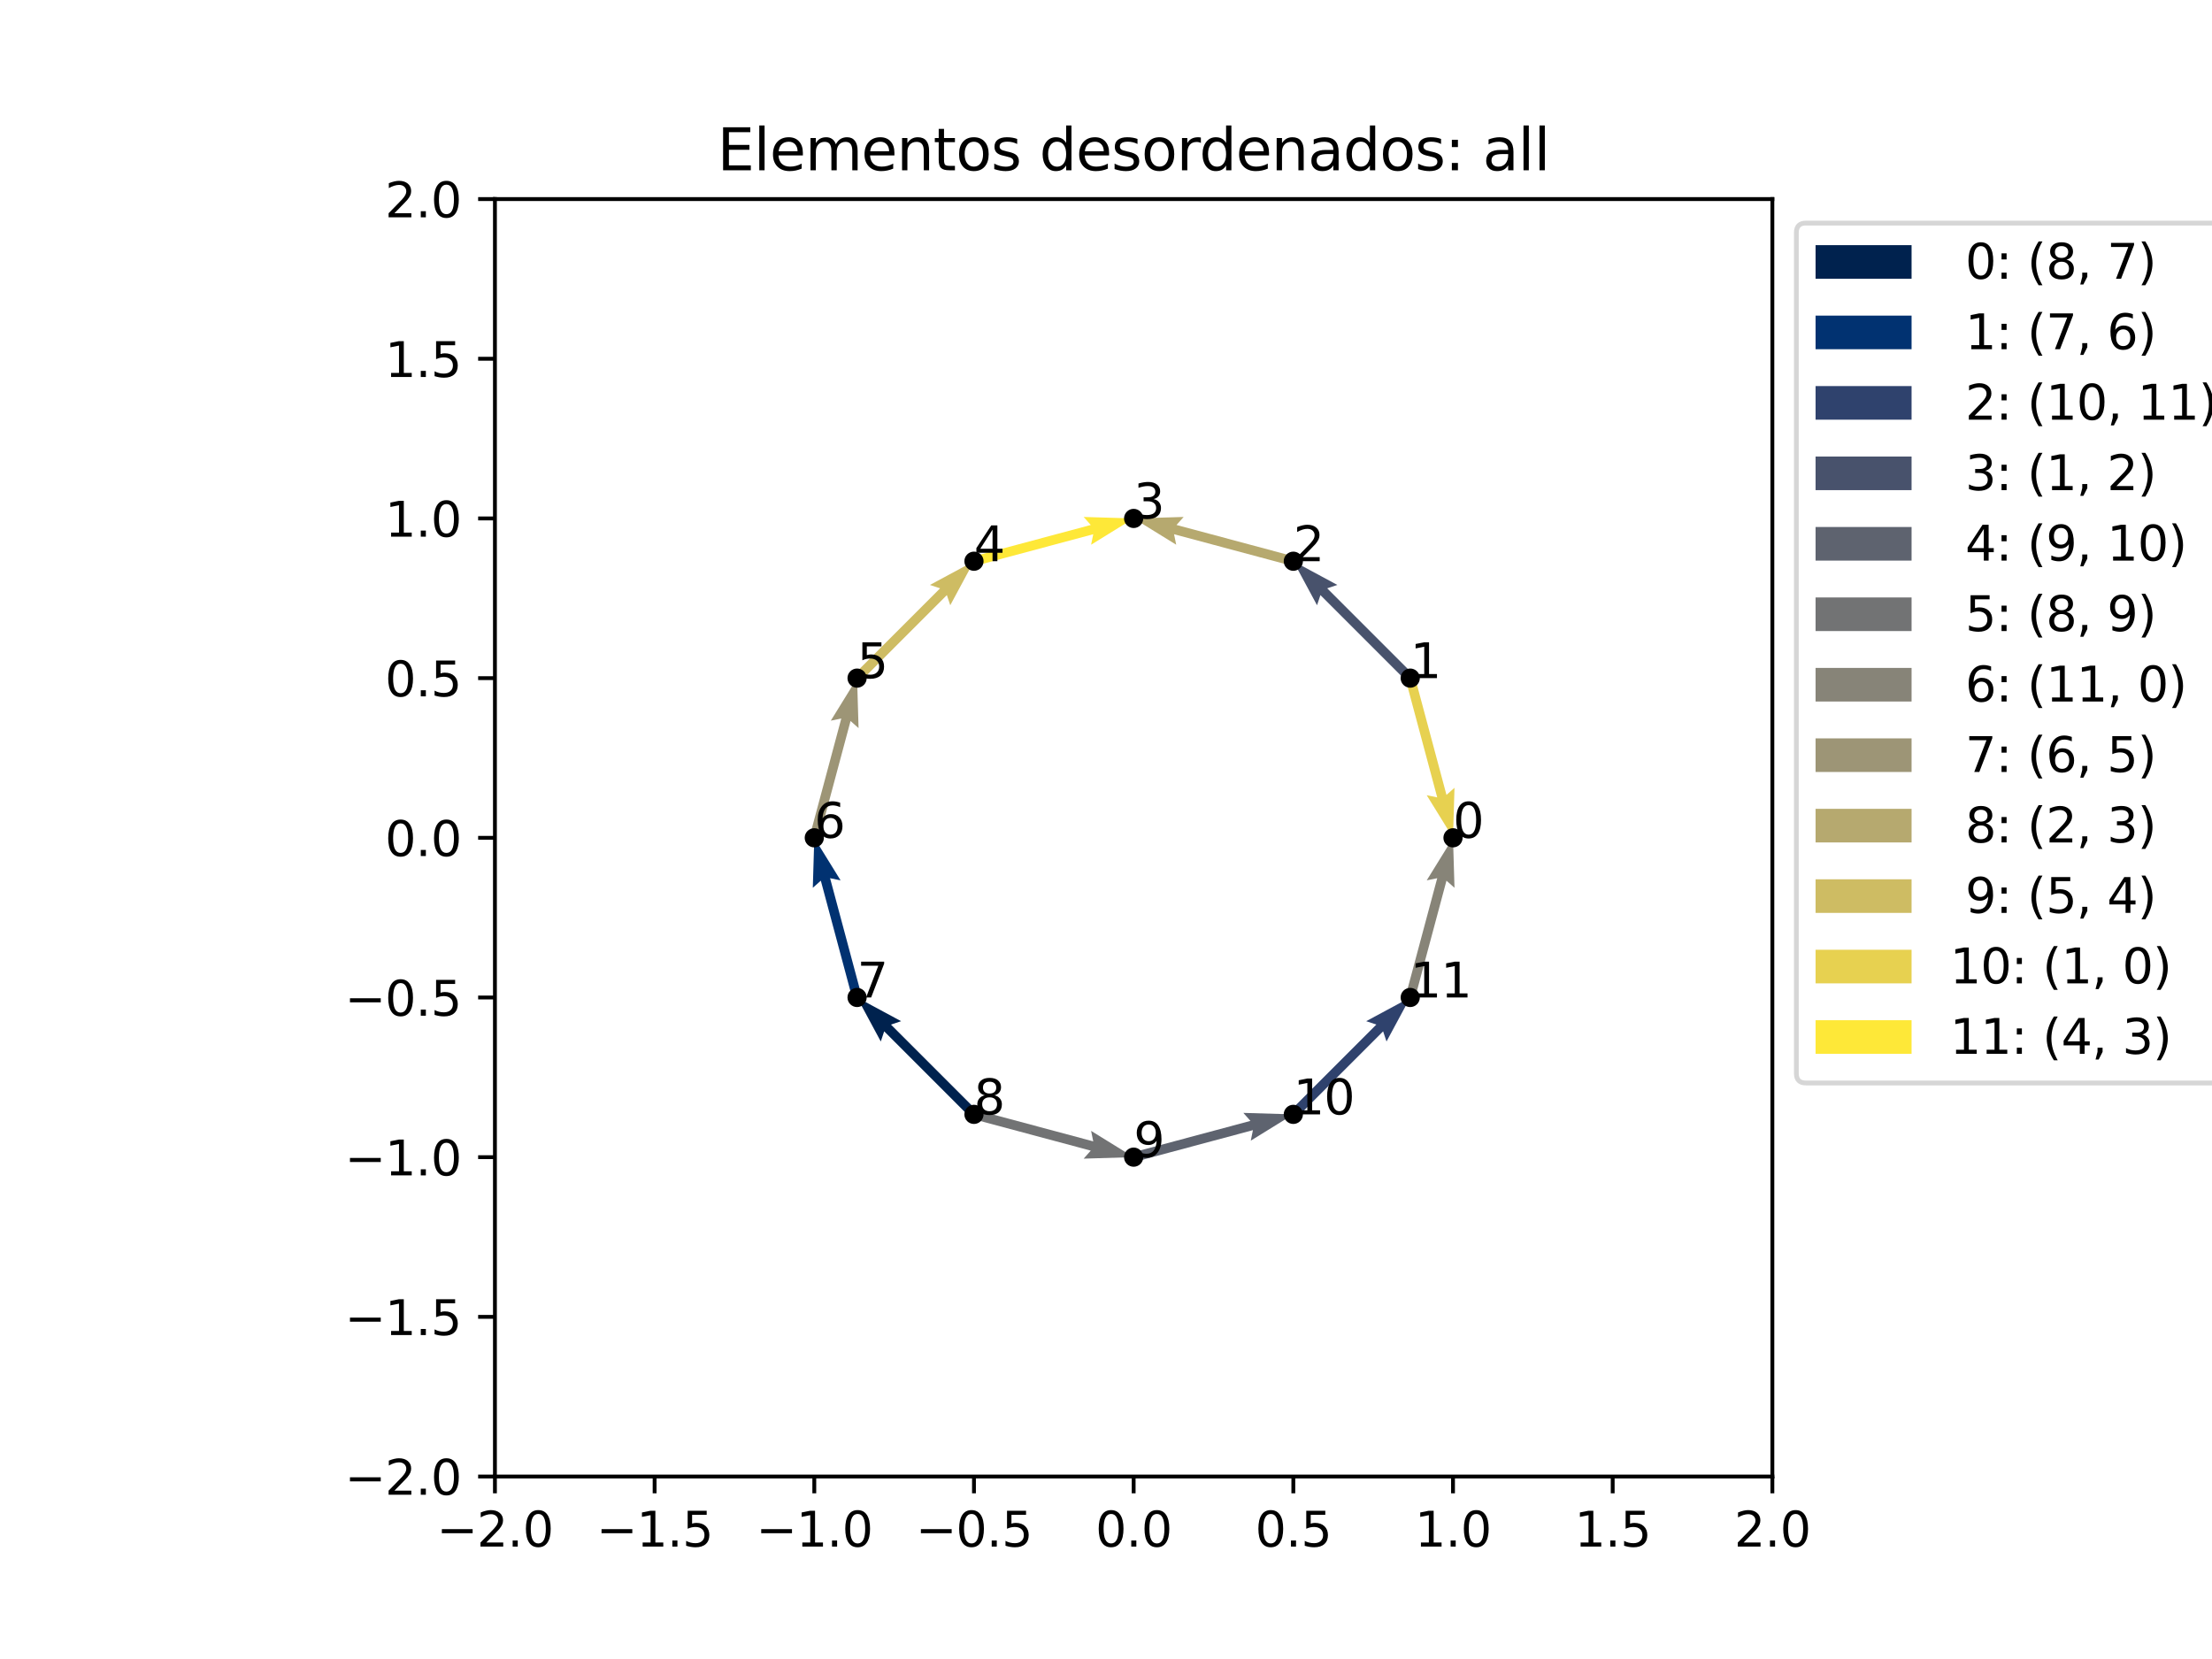 <?xml version="1.0" encoding="utf-8" standalone="no"?>
<!DOCTYPE svg PUBLIC "-//W3C//DTD SVG 1.1//EN"
  "http://www.w3.org/Graphics/SVG/1.1/DTD/svg11.dtd">
<svg xmlns:xlink="http://www.w3.org/1999/xlink" width="460.8pt" height="345.6pt" viewBox="0 0 460.8 345.6" xmlns="http://www.w3.org/2000/svg" version="1.1">
 <defs>
  <style type="text/css">*{stroke-linejoin: round; stroke-linecap: butt}</style>
 </defs>
 <g id="figure_1">
  <g id="patch_1">
   <path d="M 0 345.6 
L 460.8 345.6 
L 460.8 0 
L 0 0 
z
" style="fill: #ffffff"/>
  </g>
  <g id="axes_1">
   <g id="patch_2">
    <path d="M 103.104 307.584 
L 369.216 307.584 
L 369.216 41.472 
L 103.104 41.472 
z
" style="fill: #ffffff"/>
   </g>
   <g id="line2d_1">
    <path d="M 202.896 232.143 
L 178.545 207.792 
" clip-path="url(#p318d8733ee)" style="fill: none; stroke: #000000; stroke-linecap: square"/>
   </g>
   <g id="line2d_2">
    <path d="M 178.545 207.792 
L 169.632 174.528 
" clip-path="url(#p318d8733ee)" style="fill: none; stroke: #000000; stroke-linecap: square"/>
   </g>
   <g id="line2d_3">
    <path d="M 269.424 232.143 
L 293.775 207.792 
" clip-path="url(#p318d8733ee)" style="fill: none; stroke: #000000; stroke-linecap: square"/>
   </g>
   <g id="line2d_4">
    <path d="M 293.775 141.264 
L 269.424 116.913 
" clip-path="url(#p318d8733ee)" style="fill: none; stroke: #000000; stroke-linecap: square"/>
   </g>
   <g id="line2d_5">
    <path d="M 236.16 241.056 
L 269.424 232.143 
" clip-path="url(#p318d8733ee)" style="fill: none; stroke: #000000; stroke-linecap: square"/>
   </g>
   <g id="line2d_6">
    <path d="M 202.896 232.143 
L 236.16 241.056 
" clip-path="url(#p318d8733ee)" style="fill: none; stroke: #000000; stroke-linecap: square"/>
   </g>
   <g id="line2d_7">
    <path d="M 293.775 207.792 
L 302.688 174.528 
" clip-path="url(#p318d8733ee)" style="fill: none; stroke: #000000; stroke-linecap: square"/>
   </g>
   <g id="line2d_8">
    <path d="M 169.632 174.528 
L 178.545 141.264 
" clip-path="url(#p318d8733ee)" style="fill: none; stroke: #000000; stroke-linecap: square"/>
   </g>
   <g id="line2d_9">
    <path d="M 269.424 116.913 
L 236.16 108 
" clip-path="url(#p318d8733ee)" style="fill: none; stroke: #000000; stroke-linecap: square"/>
   </g>
   <g id="line2d_10">
    <path d="M 178.545 141.264 
L 202.896 116.913 
" clip-path="url(#p318d8733ee)" style="fill: none; stroke: #000000; stroke-linecap: square"/>
   </g>
   <g id="line2d_11">
    <path d="M 293.775 141.264 
L 302.688 174.528 
" clip-path="url(#p318d8733ee)" style="fill: none; stroke: #000000; stroke-linecap: square"/>
   </g>
   <g id="line2d_12">
    <path d="M 202.896 116.913 
L 236.16 108 
" clip-path="url(#p318d8733ee)" style="fill: none; stroke: #000000; stroke-linecap: square"/>
   </g>
   <g id="matplotlib.axis_1">
    <g id="xtick_1">
     <g id="line2d_13">
      <defs>
       <path id="m83ea1aeeca" d="M 0 0 
L 0 3.5 
" style="stroke: #000000; stroke-width: 0.8"/>
      </defs>
      <g>
       <use xlink:href="#m83ea1aeeca" x="103.104" y="307.584" style="stroke: #000000; stroke-width: 0.8"/>
      </g>
     </g>
     <g id="text_1">
      <!-- −2.0 -->
      <g transform="translate(90.963 322.182) scale(0.1 -0.1)">
       <defs>
        <path id="DejaVuSans-2212" d="M 678 2272 
L 4684 2272 
L 4684 1741 
L 678 1741 
L 678 2272 
z
" transform="scale(0.016)"/>
        <path id="DejaVuSans-32" d="M 1228 531 
L 3431 531 
L 3431 0 
L 469 0 
L 469 531 
Q 828 903 1448 1529 
Q 2069 2156 2228 2338 
Q 2531 2678 2651 2914 
Q 2772 3150 2772 3378 
Q 2772 3750 2511 3984 
Q 2250 4219 1831 4219 
Q 1534 4219 1204 4116 
Q 875 4013 500 3803 
L 500 4441 
Q 881 4594 1212 4672 
Q 1544 4750 1819 4750 
Q 2544 4750 2975 4387 
Q 3406 4025 3406 3419 
Q 3406 3131 3298 2873 
Q 3191 2616 2906 2266 
Q 2828 2175 2409 1742 
Q 1991 1309 1228 531 
z
" transform="scale(0.016)"/>
        <path id="DejaVuSans-2e" d="M 684 794 
L 1344 794 
L 1344 0 
L 684 0 
L 684 794 
z
" transform="scale(0.016)"/>
        <path id="DejaVuSans-30" d="M 2034 4250 
Q 1547 4250 1301 3770 
Q 1056 3291 1056 2328 
Q 1056 1369 1301 889 
Q 1547 409 2034 409 
Q 2525 409 2770 889 
Q 3016 1369 3016 2328 
Q 3016 3291 2770 3770 
Q 2525 4250 2034 4250 
z
M 2034 4750 
Q 2819 4750 3233 4129 
Q 3647 3509 3647 2328 
Q 3647 1150 3233 529 
Q 2819 -91 2034 -91 
Q 1250 -91 836 529 
Q 422 1150 422 2328 
Q 422 3509 836 4129 
Q 1250 4750 2034 4750 
z
" transform="scale(0.016)"/>
       </defs>
       <use xlink:href="#DejaVuSans-2212"/>
       <use xlink:href="#DejaVuSans-32" x="83.789"/>
       <use xlink:href="#DejaVuSans-2e" x="147.412"/>
       <use xlink:href="#DejaVuSans-30" x="179.199"/>
      </g>
     </g>
    </g>
    <g id="xtick_2">
     <g id="line2d_14">
      <g>
       <use xlink:href="#m83ea1aeeca" x="136.368" y="307.584" style="stroke: #000000; stroke-width: 0.8"/>
      </g>
     </g>
     <g id="text_2">
      <!-- −1.5 -->
      <g transform="translate(124.227 322.182) scale(0.1 -0.1)">
       <defs>
        <path id="DejaVuSans-31" d="M 794 531 
L 1825 531 
L 1825 4091 
L 703 3866 
L 703 4441 
L 1819 4666 
L 2450 4666 
L 2450 531 
L 3481 531 
L 3481 0 
L 794 0 
L 794 531 
z
" transform="scale(0.016)"/>
        <path id="DejaVuSans-35" d="M 691 4666 
L 3169 4666 
L 3169 4134 
L 1269 4134 
L 1269 2991 
Q 1406 3038 1543 3061 
Q 1681 3084 1819 3084 
Q 2600 3084 3056 2656 
Q 3513 2228 3513 1497 
Q 3513 744 3044 326 
Q 2575 -91 1722 -91 
Q 1428 -91 1123 -41 
Q 819 9 494 109 
L 494 744 
Q 775 591 1075 516 
Q 1375 441 1709 441 
Q 2250 441 2565 725 
Q 2881 1009 2881 1497 
Q 2881 1984 2565 2268 
Q 2250 2553 1709 2553 
Q 1456 2553 1204 2497 
Q 953 2441 691 2322 
L 691 4666 
z
" transform="scale(0.016)"/>
       </defs>
       <use xlink:href="#DejaVuSans-2212"/>
       <use xlink:href="#DejaVuSans-31" x="83.789"/>
       <use xlink:href="#DejaVuSans-2e" x="147.412"/>
       <use xlink:href="#DejaVuSans-35" x="179.199"/>
      </g>
     </g>
    </g>
    <g id="xtick_3">
     <g id="line2d_15">
      <g>
       <use xlink:href="#m83ea1aeeca" x="169.632" y="307.584" style="stroke: #000000; stroke-width: 0.8"/>
      </g>
     </g>
     <g id="text_3">
      <!-- −1.0 -->
      <g transform="translate(157.491 322.182) scale(0.1 -0.1)">
       <use xlink:href="#DejaVuSans-2212"/>
       <use xlink:href="#DejaVuSans-31" x="83.789"/>
       <use xlink:href="#DejaVuSans-2e" x="147.412"/>
       <use xlink:href="#DejaVuSans-30" x="179.199"/>
      </g>
     </g>
    </g>
    <g id="xtick_4">
     <g id="line2d_16">
      <g>
       <use xlink:href="#m83ea1aeeca" x="202.896" y="307.584" style="stroke: #000000; stroke-width: 0.8"/>
      </g>
     </g>
     <g id="text_4">
      <!-- −0.5 -->
      <g transform="translate(190.755 322.182) scale(0.1 -0.1)">
       <use xlink:href="#DejaVuSans-2212"/>
       <use xlink:href="#DejaVuSans-30" x="83.789"/>
       <use xlink:href="#DejaVuSans-2e" x="147.412"/>
       <use xlink:href="#DejaVuSans-35" x="179.199"/>
      </g>
     </g>
    </g>
    <g id="xtick_5">
     <g id="line2d_17">
      <g>
       <use xlink:href="#m83ea1aeeca" x="236.16" y="307.584" style="stroke: #000000; stroke-width: 0.8"/>
      </g>
     </g>
     <g id="text_5">
      <!-- 0.0 -->
      <g transform="translate(228.208 322.182) scale(0.1 -0.1)">
       <use xlink:href="#DejaVuSans-30"/>
       <use xlink:href="#DejaVuSans-2e" x="63.623"/>
       <use xlink:href="#DejaVuSans-30" x="95.41"/>
      </g>
     </g>
    </g>
    <g id="xtick_6">
     <g id="line2d_18">
      <g>
       <use xlink:href="#m83ea1aeeca" x="269.424" y="307.584" style="stroke: #000000; stroke-width: 0.8"/>
      </g>
     </g>
     <g id="text_6">
      <!-- 0.5 -->
      <g transform="translate(261.472 322.182) scale(0.1 -0.1)">
       <use xlink:href="#DejaVuSans-30"/>
       <use xlink:href="#DejaVuSans-2e" x="63.623"/>
       <use xlink:href="#DejaVuSans-35" x="95.41"/>
      </g>
     </g>
    </g>
    <g id="xtick_7">
     <g id="line2d_19">
      <g>
       <use xlink:href="#m83ea1aeeca" x="302.688" y="307.584" style="stroke: #000000; stroke-width: 0.8"/>
      </g>
     </g>
     <g id="text_7">
      <!-- 1.0 -->
      <g transform="translate(294.736 322.182) scale(0.1 -0.1)">
       <use xlink:href="#DejaVuSans-31"/>
       <use xlink:href="#DejaVuSans-2e" x="63.623"/>
       <use xlink:href="#DejaVuSans-30" x="95.41"/>
      </g>
     </g>
    </g>
    <g id="xtick_8">
     <g id="line2d_20">
      <g>
       <use xlink:href="#m83ea1aeeca" x="335.952" y="307.584" style="stroke: #000000; stroke-width: 0.8"/>
      </g>
     </g>
     <g id="text_8">
      <!-- 1.5 -->
      <g transform="translate(328 322.182) scale(0.1 -0.1)">
       <use xlink:href="#DejaVuSans-31"/>
       <use xlink:href="#DejaVuSans-2e" x="63.623"/>
       <use xlink:href="#DejaVuSans-35" x="95.41"/>
      </g>
     </g>
    </g>
    <g id="xtick_9">
     <g id="line2d_21">
      <g>
       <use xlink:href="#m83ea1aeeca" x="369.216" y="307.584" style="stroke: #000000; stroke-width: 0.8"/>
      </g>
     </g>
     <g id="text_9">
      <!-- 2.0 -->
      <g transform="translate(361.264 322.182) scale(0.1 -0.1)">
       <use xlink:href="#DejaVuSans-32"/>
       <use xlink:href="#DejaVuSans-2e" x="63.623"/>
       <use xlink:href="#DejaVuSans-30" x="95.41"/>
      </g>
     </g>
    </g>
   </g>
   <g id="matplotlib.axis_2">
    <g id="ytick_1">
     <g id="line2d_22">
      <defs>
       <path id="m77374a7ba1" d="M 0 0 
L -3.5 0 
" style="stroke: #000000; stroke-width: 0.8"/>
      </defs>
      <g>
       <use xlink:href="#m77374a7ba1" x="103.104" y="307.584" style="stroke: #000000; stroke-width: 0.8"/>
      </g>
     </g>
     <g id="text_10">
      <!-- −2.0 -->
      <g transform="translate(71.821 311.383) scale(0.1 -0.1)">
       <use xlink:href="#DejaVuSans-2212"/>
       <use xlink:href="#DejaVuSans-32" x="83.789"/>
       <use xlink:href="#DejaVuSans-2e" x="147.412"/>
       <use xlink:href="#DejaVuSans-30" x="179.199"/>
      </g>
     </g>
    </g>
    <g id="ytick_2">
     <g id="line2d_23">
      <g>
       <use xlink:href="#m77374a7ba1" x="103.104" y="274.32" style="stroke: #000000; stroke-width: 0.8"/>
      </g>
     </g>
     <g id="text_11">
      <!-- −1.5 -->
      <g transform="translate(71.821 278.119) scale(0.1 -0.1)">
       <use xlink:href="#DejaVuSans-2212"/>
       <use xlink:href="#DejaVuSans-31" x="83.789"/>
       <use xlink:href="#DejaVuSans-2e" x="147.412"/>
       <use xlink:href="#DejaVuSans-35" x="179.199"/>
      </g>
     </g>
    </g>
    <g id="ytick_3">
     <g id="line2d_24">
      <g>
       <use xlink:href="#m77374a7ba1" x="103.104" y="241.056" style="stroke: #000000; stroke-width: 0.8"/>
      </g>
     </g>
     <g id="text_12">
      <!-- −1.0 -->
      <g transform="translate(71.821 244.855) scale(0.1 -0.1)">
       <use xlink:href="#DejaVuSans-2212"/>
       <use xlink:href="#DejaVuSans-31" x="83.789"/>
       <use xlink:href="#DejaVuSans-2e" x="147.412"/>
       <use xlink:href="#DejaVuSans-30" x="179.199"/>
      </g>
     </g>
    </g>
    <g id="ytick_4">
     <g id="line2d_25">
      <g>
       <use xlink:href="#m77374a7ba1" x="103.104" y="207.792" style="stroke: #000000; stroke-width: 0.8"/>
      </g>
     </g>
     <g id="text_13">
      <!-- −0.5 -->
      <g transform="translate(71.821 211.591) scale(0.1 -0.1)">
       <use xlink:href="#DejaVuSans-2212"/>
       <use xlink:href="#DejaVuSans-30" x="83.789"/>
       <use xlink:href="#DejaVuSans-2e" x="147.412"/>
       <use xlink:href="#DejaVuSans-35" x="179.199"/>
      </g>
     </g>
    </g>
    <g id="ytick_5">
     <g id="line2d_26">
      <g>
       <use xlink:href="#m77374a7ba1" x="103.104" y="174.528" style="stroke: #000000; stroke-width: 0.8"/>
      </g>
     </g>
     <g id="text_14">
      <!-- 0.0 -->
      <g transform="translate(80.201 178.327) scale(0.1 -0.1)">
       <use xlink:href="#DejaVuSans-30"/>
       <use xlink:href="#DejaVuSans-2e" x="63.623"/>
       <use xlink:href="#DejaVuSans-30" x="95.41"/>
      </g>
     </g>
    </g>
    <g id="ytick_6">
     <g id="line2d_27">
      <g>
       <use xlink:href="#m77374a7ba1" x="103.104" y="141.264" style="stroke: #000000; stroke-width: 0.8"/>
      </g>
     </g>
     <g id="text_15">
      <!-- 0.5 -->
      <g transform="translate(80.201 145.063) scale(0.1 -0.1)">
       <use xlink:href="#DejaVuSans-30"/>
       <use xlink:href="#DejaVuSans-2e" x="63.623"/>
       <use xlink:href="#DejaVuSans-35" x="95.41"/>
      </g>
     </g>
    </g>
    <g id="ytick_7">
     <g id="line2d_28">
      <g>
       <use xlink:href="#m77374a7ba1" x="103.104" y="108" style="stroke: #000000; stroke-width: 0.8"/>
      </g>
     </g>
     <g id="text_16">
      <!-- 1.0 -->
      <g transform="translate(80.201 111.799) scale(0.1 -0.1)">
       <use xlink:href="#DejaVuSans-31"/>
       <use xlink:href="#DejaVuSans-2e" x="63.623"/>
       <use xlink:href="#DejaVuSans-30" x="95.41"/>
      </g>
     </g>
    </g>
    <g id="ytick_8">
     <g id="line2d_29">
      <g>
       <use xlink:href="#m77374a7ba1" x="103.104" y="74.736" style="stroke: #000000; stroke-width: 0.8"/>
      </g>
     </g>
     <g id="text_17">
      <!-- 1.5 -->
      <g transform="translate(80.201 78.535) scale(0.1 -0.1)">
       <use xlink:href="#DejaVuSans-31"/>
       <use xlink:href="#DejaVuSans-2e" x="63.623"/>
       <use xlink:href="#DejaVuSans-35" x="95.41"/>
      </g>
     </g>
    </g>
    <g id="ytick_9">
     <g id="line2d_30">
      <g>
       <use xlink:href="#m77374a7ba1" x="103.104" y="41.472" style="stroke: #000000; stroke-width: 0.8"/>
      </g>
     </g>
     <g id="text_18">
      <!-- 2.0 -->
      <g transform="translate(80.201 45.271) scale(0.1 -0.1)">
       <use xlink:href="#DejaVuSans-32"/>
       <use xlink:href="#DejaVuSans-2e" x="63.623"/>
       <use xlink:href="#DejaVuSans-30" x="95.41"/>
      </g>
     </g>
    </g>
   </g>
   <g id="Quiver_1">
    <path d="M 202.19 232.849 
L 184.19 214.848 
L 183.485 216.965 
L 178.545 207.792 
L 187.718 212.731 
L 185.601 213.437 
L 203.602 231.437 
L 202.19 232.849 
" clip-path="url(#p318d8733ee)" style="fill: #00224e"/>
   </g>
   <g id="Quiver_2">
    <path d="M 177.581 208.05 
L 170.993 183.462 
L 169.323 184.942 
L 169.632 174.528 
L 175.107 183.392 
L 172.92 182.945 
L 179.509 207.534 
L 177.581 208.05 
" clip-path="url(#p318d8733ee)" style="fill: #013271"/>
   </g>
   <g id="Quiver_3">
    <path d="M 268.718 231.437 
L 286.719 213.437 
L 284.602 212.731 
L 293.775 207.792 
L 288.835 216.965 
L 288.13 214.848 
L 270.13 232.849 
L 268.718 231.437 
" clip-path="url(#p318d8733ee)" style="fill: #2f426d"/>
   </g>
   <g id="Quiver_4">
    <path d="M 293.069 141.97 
L 275.069 123.969 
L 274.363 126.086 
L 269.424 116.913 
L 278.597 121.853 
L 276.48 122.558 
L 294.481 140.558 
L 293.069 141.97 
" clip-path="url(#p318d8733ee)" style="fill: #48526c"/>
   </g>
   <g id="Quiver_5">
    <path d="M 235.902 240.092 
L 260.49 233.504 
L 259.01 231.834 
L 269.424 232.143 
L 260.56 237.617 
L 261.007 235.431 
L 236.418 242.02 
L 235.902 240.092 
" clip-path="url(#p318d8733ee)" style="fill: #5e636f"/>
   </g>
   <g id="Quiver_6">
    <path d="M 203.154 231.179 
L 227.743 237.768 
L 227.296 235.581 
L 236.16 241.056 
L 225.746 241.365 
L 227.226 239.695 
L 202.638 233.107 
L 203.154 231.179 
" clip-path="url(#p318d8733ee)" style="fill: #727374"/>
   </g>
   <g id="Quiver_7">
    <path d="M 292.811 207.534 
L 299.4 182.945 
L 297.213 183.392 
L 302.688 174.528 
L 302.997 184.942 
L 301.327 183.462 
L 294.739 208.05 
L 292.811 207.534 
" clip-path="url(#p318d8733ee)" style="fill: #878478"/>
   </g>
   <g id="Quiver_8">
    <path d="M 168.668 174.27 
L 175.257 149.681 
L 173.071 150.128 
L 178.545 141.264 
L 178.854 151.678 
L 177.184 150.198 
L 170.596 174.786 
L 168.668 174.27 
" clip-path="url(#p318d8733ee)" style="fill: #9d9576"/>
   </g>
   <g id="Quiver_9">
    <path d="M 269.166 117.877 
L 244.577 111.288 
L 245.024 113.475 
L 236.16 108 
L 246.574 107.691 
L 245.094 109.361 
L 269.682 115.949 
L 269.166 117.877 
" clip-path="url(#p318d8733ee)" style="fill: #b6a96f"/>
   </g>
   <g id="Quiver_10">
    <path d="M 177.839 140.558 
L 195.84 122.558 
L 193.723 121.853 
L 202.896 116.913 
L 197.957 126.086 
L 197.251 123.969 
L 179.251 141.97 
L 177.839 140.558 
" clip-path="url(#p318d8733ee)" style="fill: #cebc63"/>
   </g>
   <g id="Quiver_11">
    <path d="M 294.739 141.006 
L 301.327 165.594 
L 302.997 164.114 
L 302.688 174.528 
L 297.213 165.664 
L 299.4 166.111 
L 292.811 141.522 
L 294.739 141.006 
" clip-path="url(#p318d8733ee)" style="fill: #e7d150"/>
   </g>
   <g id="Quiver_12">
    <path d="M 202.638 115.949 
L 227.226 109.361 
L 225.746 107.691 
L 236.16 108 
L 227.296 113.475 
L 227.743 111.288 
L 203.154 117.877 
L 202.638 115.949 
" clip-path="url(#p318d8733ee)" style="fill: #fee838"/>
   </g>
   <g id="line2d_31">
    <defs>
     <path id="m52e211da22" d="M 0 1.5 
C 0.398 1.5 0.779 1.342 1.061 1.061 
C 1.342 0.779 1.5 0.398 1.5 0 
C 1.5 -0.398 1.342 -0.779 1.061 -1.061 
C 0.779 -1.342 0.398 -1.5 0 -1.5 
C -0.398 -1.5 -0.779 -1.342 -1.061 -1.061 
C -1.342 -0.779 -1.5 -0.398 -1.5 0 
C -1.5 0.398 -1.342 0.779 -1.061 1.061 
C -0.779 1.342 -0.398 1.5 0 1.5 
z
" style="stroke: #000000"/>
    </defs>
    <g clip-path="url(#p318d8733ee)">
     <use xlink:href="#m52e211da22" x="302.688" y="174.528" style="stroke: #000000"/>
    </g>
   </g>
   <g id="line2d_32">
    <g clip-path="url(#p318d8733ee)">
     <use xlink:href="#m52e211da22" x="293.775" y="141.264" style="stroke: #000000"/>
    </g>
   </g>
   <g id="line2d_33">
    <g clip-path="url(#p318d8733ee)">
     <use xlink:href="#m52e211da22" x="269.424" y="116.913" style="stroke: #000000"/>
    </g>
   </g>
   <g id="line2d_34">
    <g clip-path="url(#p318d8733ee)">
     <use xlink:href="#m52e211da22" x="236.16" y="108" style="stroke: #000000"/>
    </g>
   </g>
   <g id="line2d_35">
    <g clip-path="url(#p318d8733ee)">
     <use xlink:href="#m52e211da22" x="202.896" y="116.913" style="stroke: #000000"/>
    </g>
   </g>
   <g id="line2d_36">
    <g clip-path="url(#p318d8733ee)">
     <use xlink:href="#m52e211da22" x="178.545" y="141.264" style="stroke: #000000"/>
    </g>
   </g>
   <g id="line2d_37">
    <g clip-path="url(#p318d8733ee)">
     <use xlink:href="#m52e211da22" x="169.632" y="174.528" style="stroke: #000000"/>
    </g>
   </g>
   <g id="line2d_38">
    <g clip-path="url(#p318d8733ee)">
     <use xlink:href="#m52e211da22" x="178.545" y="207.792" style="stroke: #000000"/>
    </g>
   </g>
   <g id="line2d_39">
    <g clip-path="url(#p318d8733ee)">
     <use xlink:href="#m52e211da22" x="202.896" y="232.143" style="stroke: #000000"/>
    </g>
   </g>
   <g id="line2d_40">
    <g clip-path="url(#p318d8733ee)">
     <use xlink:href="#m52e211da22" x="236.16" y="241.056" style="stroke: #000000"/>
    </g>
   </g>
   <g id="line2d_41">
    <g clip-path="url(#p318d8733ee)">
     <use xlink:href="#m52e211da22" x="269.424" y="232.143" style="stroke: #000000"/>
    </g>
   </g>
   <g id="line2d_42">
    <g clip-path="url(#p318d8733ee)">
     <use xlink:href="#m52e211da22" x="293.775" y="207.792" style="stroke: #000000"/>
    </g>
   </g>
   <g id="patch_3">
    <path d="M 103.104 307.584 
L 103.104 41.472 
" style="fill: none; stroke: #000000; stroke-width: 0.8; stroke-linejoin: miter; stroke-linecap: square"/>
   </g>
   <g id="patch_4">
    <path d="M 369.216 307.584 
L 369.216 41.472 
" style="fill: none; stroke: #000000; stroke-width: 0.8; stroke-linejoin: miter; stroke-linecap: square"/>
   </g>
   <g id="patch_5">
    <path d="M 103.104 307.584 
L 369.216 307.584 
" style="fill: none; stroke: #000000; stroke-width: 0.8; stroke-linejoin: miter; stroke-linecap: square"/>
   </g>
   <g id="patch_6">
    <path d="M 103.104 41.472 
L 369.216 41.472 
" style="fill: none; stroke: #000000; stroke-width: 0.8; stroke-linejoin: miter; stroke-linecap: square"/>
   </g>
   <g id="text_19">
    <!-- 0 -->
    <g transform="translate(302.688 174.528) scale(0.1 -0.1)">
     <use xlink:href="#DejaVuSans-30"/>
    </g>
   </g>
   <g id="text_20">
    <!-- 1 -->
    <g transform="translate(293.775 141.264) scale(0.1 -0.1)">
     <use xlink:href="#DejaVuSans-31"/>
    </g>
   </g>
   <g id="text_21">
    <!-- 2 -->
    <g transform="translate(269.424 116.913) scale(0.1 -0.1)">
     <use xlink:href="#DejaVuSans-32"/>
    </g>
   </g>
   <g id="text_22">
    <!-- 3 -->
    <g transform="translate(236.16 108) scale(0.1 -0.1)">
     <defs>
      <path id="DejaVuSans-33" d="M 2597 2516 
Q 3050 2419 3304 2112 
Q 3559 1806 3559 1356 
Q 3559 666 3084 287 
Q 2609 -91 1734 -91 
Q 1441 -91 1130 -33 
Q 819 25 488 141 
L 488 750 
Q 750 597 1062 519 
Q 1375 441 1716 441 
Q 2309 441 2620 675 
Q 2931 909 2931 1356 
Q 2931 1769 2642 2001 
Q 2353 2234 1838 2234 
L 1294 2234 
L 1294 2753 
L 1863 2753 
Q 2328 2753 2575 2939 
Q 2822 3125 2822 3475 
Q 2822 3834 2567 4026 
Q 2313 4219 1838 4219 
Q 1578 4219 1281 4162 
Q 984 4106 628 3988 
L 628 4550 
Q 988 4650 1302 4700 
Q 1616 4750 1894 4750 
Q 2613 4750 3031 4423 
Q 3450 4097 3450 3541 
Q 3450 3153 3228 2886 
Q 3006 2619 2597 2516 
z
" transform="scale(0.016)"/>
     </defs>
     <use xlink:href="#DejaVuSans-33"/>
    </g>
   </g>
   <g id="text_23">
    <!-- 4 -->
    <g transform="translate(202.896 116.913) scale(0.1 -0.1)">
     <defs>
      <path id="DejaVuSans-34" d="M 2419 4116 
L 825 1625 
L 2419 1625 
L 2419 4116 
z
M 2253 4666 
L 3047 4666 
L 3047 1625 
L 3713 1625 
L 3713 1100 
L 3047 1100 
L 3047 0 
L 2419 0 
L 2419 1100 
L 313 1100 
L 313 1709 
L 2253 4666 
z
" transform="scale(0.016)"/>
     </defs>
     <use xlink:href="#DejaVuSans-34"/>
    </g>
   </g>
   <g id="text_24">
    <!-- 5 -->
    <g transform="translate(178.545 141.264) scale(0.1 -0.1)">
     <use xlink:href="#DejaVuSans-35"/>
    </g>
   </g>
   <g id="text_25">
    <!-- 6 -->
    <g transform="translate(169.632 174.528) scale(0.1 -0.1)">
     <defs>
      <path id="DejaVuSans-36" d="M 2113 2584 
Q 1688 2584 1439 2293 
Q 1191 2003 1191 1497 
Q 1191 994 1439 701 
Q 1688 409 2113 409 
Q 2538 409 2786 701 
Q 3034 994 3034 1497 
Q 3034 2003 2786 2293 
Q 2538 2584 2113 2584 
z
M 3366 4563 
L 3366 3988 
Q 3128 4100 2886 4159 
Q 2644 4219 2406 4219 
Q 1781 4219 1451 3797 
Q 1122 3375 1075 2522 
Q 1259 2794 1537 2939 
Q 1816 3084 2150 3084 
Q 2853 3084 3261 2657 
Q 3669 2231 3669 1497 
Q 3669 778 3244 343 
Q 2819 -91 2113 -91 
Q 1303 -91 875 529 
Q 447 1150 447 2328 
Q 447 3434 972 4092 
Q 1497 4750 2381 4750 
Q 2619 4750 2861 4703 
Q 3103 4656 3366 4563 
z
" transform="scale(0.016)"/>
     </defs>
     <use xlink:href="#DejaVuSans-36"/>
    </g>
   </g>
   <g id="text_26">
    <!-- 7 -->
    <g transform="translate(178.545 207.792) scale(0.1 -0.1)">
     <defs>
      <path id="DejaVuSans-37" d="M 525 4666 
L 3525 4666 
L 3525 4397 
L 1831 0 
L 1172 0 
L 2766 4134 
L 525 4134 
L 525 4666 
z
" transform="scale(0.016)"/>
     </defs>
     <use xlink:href="#DejaVuSans-37"/>
    </g>
   </g>
   <g id="text_27">
    <!-- 8 -->
    <g transform="translate(202.896 232.143) scale(0.1 -0.1)">
     <defs>
      <path id="DejaVuSans-38" d="M 2034 2216 
Q 1584 2216 1326 1975 
Q 1069 1734 1069 1313 
Q 1069 891 1326 650 
Q 1584 409 2034 409 
Q 2484 409 2743 651 
Q 3003 894 3003 1313 
Q 3003 1734 2745 1975 
Q 2488 2216 2034 2216 
z
M 1403 2484 
Q 997 2584 770 2862 
Q 544 3141 544 3541 
Q 544 4100 942 4425 
Q 1341 4750 2034 4750 
Q 2731 4750 3128 4425 
Q 3525 4100 3525 3541 
Q 3525 3141 3298 2862 
Q 3072 2584 2669 2484 
Q 3125 2378 3379 2068 
Q 3634 1759 3634 1313 
Q 3634 634 3220 271 
Q 2806 -91 2034 -91 
Q 1263 -91 848 271 
Q 434 634 434 1313 
Q 434 1759 690 2068 
Q 947 2378 1403 2484 
z
M 1172 3481 
Q 1172 3119 1398 2916 
Q 1625 2713 2034 2713 
Q 2441 2713 2670 2916 
Q 2900 3119 2900 3481 
Q 2900 3844 2670 4047 
Q 2441 4250 2034 4250 
Q 1625 4250 1398 4047 
Q 1172 3844 1172 3481 
z
" transform="scale(0.016)"/>
     </defs>
     <use xlink:href="#DejaVuSans-38"/>
    </g>
   </g>
   <g id="text_28">
    <!-- 9 -->
    <g transform="translate(236.16 241.056) scale(0.1 -0.1)">
     <defs>
      <path id="DejaVuSans-39" d="M 703 97 
L 703 672 
Q 941 559 1184 500 
Q 1428 441 1663 441 
Q 2288 441 2617 861 
Q 2947 1281 2994 2138 
Q 2813 1869 2534 1725 
Q 2256 1581 1919 1581 
Q 1219 1581 811 2004 
Q 403 2428 403 3163 
Q 403 3881 828 4315 
Q 1253 4750 1959 4750 
Q 2769 4750 3195 4129 
Q 3622 3509 3622 2328 
Q 3622 1225 3098 567 
Q 2575 -91 1691 -91 
Q 1453 -91 1209 -44 
Q 966 3 703 97 
z
M 1959 2075 
Q 2384 2075 2632 2365 
Q 2881 2656 2881 3163 
Q 2881 3666 2632 3958 
Q 2384 4250 1959 4250 
Q 1534 4250 1286 3958 
Q 1038 3666 1038 3163 
Q 1038 2656 1286 2365 
Q 1534 2075 1959 2075 
z
" transform="scale(0.016)"/>
     </defs>
     <use xlink:href="#DejaVuSans-39"/>
    </g>
   </g>
   <g id="text_29">
    <!-- 10 -->
    <g transform="translate(269.424 232.143) scale(0.1 -0.1)">
     <use xlink:href="#DejaVuSans-31"/>
     <use xlink:href="#DejaVuSans-30" x="63.623"/>
    </g>
   </g>
   <g id="text_30">
    <!-- 11 -->
    <g transform="translate(293.775 207.792) scale(0.1 -0.1)">
     <use xlink:href="#DejaVuSans-31"/>
     <use xlink:href="#DejaVuSans-31" x="63.623"/>
    </g>
   </g>
   <g id="text_31">
    <!-- Elementos desordenados: all -->
    <g transform="translate(149.431 35.472) scale(0.12 -0.12)">
     <defs>
      <path id="DejaVuSans-45" d="M 628 4666 
L 3578 4666 
L 3578 4134 
L 1259 4134 
L 1259 2753 
L 3481 2753 
L 3481 2222 
L 1259 2222 
L 1259 531 
L 3634 531 
L 3634 0 
L 628 0 
L 628 4666 
z
" transform="scale(0.016)"/>
      <path id="DejaVuSans-6c" d="M 603 4863 
L 1178 4863 
L 1178 0 
L 603 0 
L 603 4863 
z
" transform="scale(0.016)"/>
      <path id="DejaVuSans-65" d="M 3597 1894 
L 3597 1613 
L 953 1613 
Q 991 1019 1311 708 
Q 1631 397 2203 397 
Q 2534 397 2845 478 
Q 3156 559 3463 722 
L 3463 178 
Q 3153 47 2828 -22 
Q 2503 -91 2169 -91 
Q 1331 -91 842 396 
Q 353 884 353 1716 
Q 353 2575 817 3079 
Q 1281 3584 2069 3584 
Q 2775 3584 3186 3129 
Q 3597 2675 3597 1894 
z
M 3022 2063 
Q 3016 2534 2758 2815 
Q 2500 3097 2075 3097 
Q 1594 3097 1305 2825 
Q 1016 2553 972 2059 
L 3022 2063 
z
" transform="scale(0.016)"/>
      <path id="DejaVuSans-6d" d="M 3328 2828 
Q 3544 3216 3844 3400 
Q 4144 3584 4550 3584 
Q 5097 3584 5394 3201 
Q 5691 2819 5691 2113 
L 5691 0 
L 5113 0 
L 5113 2094 
Q 5113 2597 4934 2840 
Q 4756 3084 4391 3084 
Q 3944 3084 3684 2787 
Q 3425 2491 3425 1978 
L 3425 0 
L 2847 0 
L 2847 2094 
Q 2847 2600 2669 2842 
Q 2491 3084 2119 3084 
Q 1678 3084 1418 2786 
Q 1159 2488 1159 1978 
L 1159 0 
L 581 0 
L 581 3500 
L 1159 3500 
L 1159 2956 
Q 1356 3278 1631 3431 
Q 1906 3584 2284 3584 
Q 2666 3584 2933 3390 
Q 3200 3197 3328 2828 
z
" transform="scale(0.016)"/>
      <path id="DejaVuSans-6e" d="M 3513 2113 
L 3513 0 
L 2938 0 
L 2938 2094 
Q 2938 2591 2744 2837 
Q 2550 3084 2163 3084 
Q 1697 3084 1428 2787 
Q 1159 2491 1159 1978 
L 1159 0 
L 581 0 
L 581 3500 
L 1159 3500 
L 1159 2956 
Q 1366 3272 1645 3428 
Q 1925 3584 2291 3584 
Q 2894 3584 3203 3211 
Q 3513 2838 3513 2113 
z
" transform="scale(0.016)"/>
      <path id="DejaVuSans-74" d="M 1172 4494 
L 1172 3500 
L 2356 3500 
L 2356 3053 
L 1172 3053 
L 1172 1153 
Q 1172 725 1289 603 
Q 1406 481 1766 481 
L 2356 481 
L 2356 0 
L 1766 0 
Q 1100 0 847 248 
Q 594 497 594 1153 
L 594 3053 
L 172 3053 
L 172 3500 
L 594 3500 
L 594 4494 
L 1172 4494 
z
" transform="scale(0.016)"/>
      <path id="DejaVuSans-6f" d="M 1959 3097 
Q 1497 3097 1228 2736 
Q 959 2375 959 1747 
Q 959 1119 1226 758 
Q 1494 397 1959 397 
Q 2419 397 2687 759 
Q 2956 1122 2956 1747 
Q 2956 2369 2687 2733 
Q 2419 3097 1959 3097 
z
M 1959 3584 
Q 2709 3584 3137 3096 
Q 3566 2609 3566 1747 
Q 3566 888 3137 398 
Q 2709 -91 1959 -91 
Q 1206 -91 779 398 
Q 353 888 353 1747 
Q 353 2609 779 3096 
Q 1206 3584 1959 3584 
z
" transform="scale(0.016)"/>
      <path id="DejaVuSans-73" d="M 2834 3397 
L 2834 2853 
Q 2591 2978 2328 3040 
Q 2066 3103 1784 3103 
Q 1356 3103 1142 2972 
Q 928 2841 928 2578 
Q 928 2378 1081 2264 
Q 1234 2150 1697 2047 
L 1894 2003 
Q 2506 1872 2764 1633 
Q 3022 1394 3022 966 
Q 3022 478 2636 193 
Q 2250 -91 1575 -91 
Q 1294 -91 989 -36 
Q 684 19 347 128 
L 347 722 
Q 666 556 975 473 
Q 1284 391 1588 391 
Q 1994 391 2212 530 
Q 2431 669 2431 922 
Q 2431 1156 2273 1281 
Q 2116 1406 1581 1522 
L 1381 1569 
Q 847 1681 609 1914 
Q 372 2147 372 2553 
Q 372 3047 722 3315 
Q 1072 3584 1716 3584 
Q 2034 3584 2315 3537 
Q 2597 3491 2834 3397 
z
" transform="scale(0.016)"/>
      <path id="DejaVuSans-20" transform="scale(0.016)"/>
      <path id="DejaVuSans-64" d="M 2906 2969 
L 2906 4863 
L 3481 4863 
L 3481 0 
L 2906 0 
L 2906 525 
Q 2725 213 2448 61 
Q 2172 -91 1784 -91 
Q 1150 -91 751 415 
Q 353 922 353 1747 
Q 353 2572 751 3078 
Q 1150 3584 1784 3584 
Q 2172 3584 2448 3432 
Q 2725 3281 2906 2969 
z
M 947 1747 
Q 947 1113 1208 752 
Q 1469 391 1925 391 
Q 2381 391 2643 752 
Q 2906 1113 2906 1747 
Q 2906 2381 2643 2742 
Q 2381 3103 1925 3103 
Q 1469 3103 1208 2742 
Q 947 2381 947 1747 
z
" transform="scale(0.016)"/>
      <path id="DejaVuSans-72" d="M 2631 2963 
Q 2534 3019 2420 3045 
Q 2306 3072 2169 3072 
Q 1681 3072 1420 2755 
Q 1159 2438 1159 1844 
L 1159 0 
L 581 0 
L 581 3500 
L 1159 3500 
L 1159 2956 
Q 1341 3275 1631 3429 
Q 1922 3584 2338 3584 
Q 2397 3584 2469 3576 
Q 2541 3569 2628 3553 
L 2631 2963 
z
" transform="scale(0.016)"/>
      <path id="DejaVuSans-61" d="M 2194 1759 
Q 1497 1759 1228 1600 
Q 959 1441 959 1056 
Q 959 750 1161 570 
Q 1363 391 1709 391 
Q 2188 391 2477 730 
Q 2766 1069 2766 1631 
L 2766 1759 
L 2194 1759 
z
M 3341 1997 
L 3341 0 
L 2766 0 
L 2766 531 
Q 2569 213 2275 61 
Q 1981 -91 1556 -91 
Q 1019 -91 701 211 
Q 384 513 384 1019 
Q 384 1609 779 1909 
Q 1175 2209 1959 2209 
L 2766 2209 
L 2766 2266 
Q 2766 2663 2505 2880 
Q 2244 3097 1772 3097 
Q 1472 3097 1187 3025 
Q 903 2953 641 2809 
L 641 3341 
Q 956 3463 1253 3523 
Q 1550 3584 1831 3584 
Q 2591 3584 2966 3190 
Q 3341 2797 3341 1997 
z
" transform="scale(0.016)"/>
      <path id="DejaVuSans-3a" d="M 750 794 
L 1409 794 
L 1409 0 
L 750 0 
L 750 794 
z
M 750 3309 
L 1409 3309 
L 1409 2516 
L 750 2516 
L 750 3309 
z
" transform="scale(0.016)"/>
     </defs>
     <use xlink:href="#DejaVuSans-45"/>
     <use xlink:href="#DejaVuSans-6c" x="63.184"/>
     <use xlink:href="#DejaVuSans-65" x="90.967"/>
     <use xlink:href="#DejaVuSans-6d" x="152.49"/>
     <use xlink:href="#DejaVuSans-65" x="249.902"/>
     <use xlink:href="#DejaVuSans-6e" x="311.426"/>
     <use xlink:href="#DejaVuSans-74" x="374.805"/>
     <use xlink:href="#DejaVuSans-6f" x="414.014"/>
     <use xlink:href="#DejaVuSans-73" x="475.195"/>
     <use xlink:href="#DejaVuSans-20" x="527.295"/>
     <use xlink:href="#DejaVuSans-64" x="559.082"/>
     <use xlink:href="#DejaVuSans-65" x="622.559"/>
     <use xlink:href="#DejaVuSans-73" x="684.082"/>
     <use xlink:href="#DejaVuSans-6f" x="736.182"/>
     <use xlink:href="#DejaVuSans-72" x="797.363"/>
     <use xlink:href="#DejaVuSans-64" x="836.727"/>
     <use xlink:href="#DejaVuSans-65" x="900.203"/>
     <use xlink:href="#DejaVuSans-6e" x="961.727"/>
     <use xlink:href="#DejaVuSans-61" x="1025.105"/>
     <use xlink:href="#DejaVuSans-64" x="1086.385"/>
     <use xlink:href="#DejaVuSans-6f" x="1149.861"/>
     <use xlink:href="#DejaVuSans-73" x="1211.043"/>
     <use xlink:href="#DejaVuSans-3a" x="1263.143"/>
     <use xlink:href="#DejaVuSans-20" x="1296.834"/>
     <use xlink:href="#DejaVuSans-61" x="1328.621"/>
     <use xlink:href="#DejaVuSans-6c" x="1389.9"/>
     <use xlink:href="#DejaVuSans-6c" x="1417.684"/>
    </g>
   </g>
   <g id="legend_1">
    <g id="patch_7">
     <path d="M 376.216 225.609 
L 463.913 225.609 
Q 465.913 225.609 465.913 223.609 
L 465.913 48.472 
Q 465.913 46.472 463.913 46.472 
L 376.216 46.472 
Q 374.216 46.472 374.216 48.472 
L 374.216 223.609 
Q 374.216 225.609 376.216 225.609 
z
" style="fill: #ffffff; opacity: 0.8; stroke: #cccccc; stroke-linejoin: miter"/>
    </g>
    <g id="patch_8">
     <path d="M 378.216 58.07 
L 398.216 58.07 
L 398.216 51.07 
L 378.216 51.07 
z
" style="fill: #00224e"/>
    </g>
    <g id="text_32">
     <!--  0: (8, 7) -->
     <g transform="translate(406.216 58.07) scale(0.1 -0.1)">
      <defs>
       <path id="DejaVuSans-28" d="M 1984 4856 
Q 1566 4138 1362 3434 
Q 1159 2731 1159 2009 
Q 1159 1288 1364 580 
Q 1569 -128 1984 -844 
L 1484 -844 
Q 1016 -109 783 600 
Q 550 1309 550 2009 
Q 550 2706 781 3412 
Q 1013 4119 1484 4856 
L 1984 4856 
z
" transform="scale(0.016)"/>
       <path id="DejaVuSans-2c" d="M 750 794 
L 1409 794 
L 1409 256 
L 897 -744 
L 494 -744 
L 750 256 
L 750 794 
z
" transform="scale(0.016)"/>
       <path id="DejaVuSans-29" d="M 513 4856 
L 1013 4856 
Q 1481 4119 1714 3412 
Q 1947 2706 1947 2009 
Q 1947 1309 1714 600 
Q 1481 -109 1013 -844 
L 513 -844 
Q 928 -128 1133 580 
Q 1338 1288 1338 2009 
Q 1338 2731 1133 3434 
Q 928 4138 513 4856 
z
" transform="scale(0.016)"/>
      </defs>
      <use xlink:href="#DejaVuSans-20"/>
      <use xlink:href="#DejaVuSans-30" x="31.787"/>
      <use xlink:href="#DejaVuSans-3a" x="95.41"/>
      <use xlink:href="#DejaVuSans-20" x="129.102"/>
      <use xlink:href="#DejaVuSans-28" x="160.889"/>
      <use xlink:href="#DejaVuSans-38" x="199.902"/>
      <use xlink:href="#DejaVuSans-2c" x="263.525"/>
      <use xlink:href="#DejaVuSans-20" x="295.312"/>
      <use xlink:href="#DejaVuSans-37" x="327.1"/>
      <use xlink:href="#DejaVuSans-29" x="390.723"/>
     </g>
    </g>
    <g id="patch_9">
     <path d="M 378.216 72.749 
L 398.216 72.749 
L 398.216 65.749 
L 378.216 65.749 
z
" style="fill: #013271"/>
    </g>
    <g id="text_33">
     <!--  1: (7, 6) -->
     <g transform="translate(406.216 72.749) scale(0.1 -0.1)">
      <use xlink:href="#DejaVuSans-20"/>
      <use xlink:href="#DejaVuSans-31" x="31.787"/>
      <use xlink:href="#DejaVuSans-3a" x="95.41"/>
      <use xlink:href="#DejaVuSans-20" x="129.102"/>
      <use xlink:href="#DejaVuSans-28" x="160.889"/>
      <use xlink:href="#DejaVuSans-37" x="199.902"/>
      <use xlink:href="#DejaVuSans-2c" x="263.525"/>
      <use xlink:href="#DejaVuSans-20" x="295.312"/>
      <use xlink:href="#DejaVuSans-36" x="327.1"/>
      <use xlink:href="#DejaVuSans-29" x="390.723"/>
     </g>
    </g>
    <g id="patch_10">
     <path d="M 378.216 87.427 
L 398.216 87.427 
L 398.216 80.427 
L 378.216 80.427 
z
" style="fill: #2f426d"/>
    </g>
    <g id="text_34">
     <!--  2: (10, 11) -->
     <g transform="translate(406.216 87.427) scale(0.1 -0.1)">
      <use xlink:href="#DejaVuSans-20"/>
      <use xlink:href="#DejaVuSans-32" x="31.787"/>
      <use xlink:href="#DejaVuSans-3a" x="95.41"/>
      <use xlink:href="#DejaVuSans-20" x="129.102"/>
      <use xlink:href="#DejaVuSans-28" x="160.889"/>
      <use xlink:href="#DejaVuSans-31" x="199.902"/>
      <use xlink:href="#DejaVuSans-30" x="263.525"/>
      <use xlink:href="#DejaVuSans-2c" x="327.148"/>
      <use xlink:href="#DejaVuSans-20" x="358.936"/>
      <use xlink:href="#DejaVuSans-31" x="390.723"/>
      <use xlink:href="#DejaVuSans-31" x="454.346"/>
      <use xlink:href="#DejaVuSans-29" x="517.969"/>
     </g>
    </g>
    <g id="patch_11">
     <path d="M 378.216 102.105 
L 398.216 102.105 
L 398.216 95.105 
L 378.216 95.105 
z
" style="fill: #48526c"/>
    </g>
    <g id="text_35">
     <!--  3: (1, 2) -->
     <g transform="translate(406.216 102.105) scale(0.1 -0.1)">
      <use xlink:href="#DejaVuSans-20"/>
      <use xlink:href="#DejaVuSans-33" x="31.787"/>
      <use xlink:href="#DejaVuSans-3a" x="95.41"/>
      <use xlink:href="#DejaVuSans-20" x="129.102"/>
      <use xlink:href="#DejaVuSans-28" x="160.889"/>
      <use xlink:href="#DejaVuSans-31" x="199.902"/>
      <use xlink:href="#DejaVuSans-2c" x="263.525"/>
      <use xlink:href="#DejaVuSans-20" x="295.312"/>
      <use xlink:href="#DejaVuSans-32" x="327.1"/>
      <use xlink:href="#DejaVuSans-29" x="390.723"/>
     </g>
    </g>
    <g id="patch_12">
     <path d="M 378.216 116.783 
L 398.216 116.783 
L 398.216 109.783 
L 378.216 109.783 
z
" style="fill: #5e636f"/>
    </g>
    <g id="text_36">
     <!--  4: (9, 10) -->
     <g transform="translate(406.216 116.783) scale(0.1 -0.1)">
      <use xlink:href="#DejaVuSans-20"/>
      <use xlink:href="#DejaVuSans-34" x="31.787"/>
      <use xlink:href="#DejaVuSans-3a" x="95.41"/>
      <use xlink:href="#DejaVuSans-20" x="129.102"/>
      <use xlink:href="#DejaVuSans-28" x="160.889"/>
      <use xlink:href="#DejaVuSans-39" x="199.902"/>
      <use xlink:href="#DejaVuSans-2c" x="263.525"/>
      <use xlink:href="#DejaVuSans-20" x="295.312"/>
      <use xlink:href="#DejaVuSans-31" x="327.1"/>
      <use xlink:href="#DejaVuSans-30" x="390.723"/>
      <use xlink:href="#DejaVuSans-29" x="454.346"/>
     </g>
    </g>
    <g id="patch_13">
     <path d="M 378.216 131.461 
L 398.216 131.461 
L 398.216 124.461 
L 378.216 124.461 
z
" style="fill: #727374"/>
    </g>
    <g id="text_37">
     <!--  5: (8, 9) -->
     <g transform="translate(406.216 131.461) scale(0.1 -0.1)">
      <use xlink:href="#DejaVuSans-20"/>
      <use xlink:href="#DejaVuSans-35" x="31.787"/>
      <use xlink:href="#DejaVuSans-3a" x="95.41"/>
      <use xlink:href="#DejaVuSans-20" x="129.102"/>
      <use xlink:href="#DejaVuSans-28" x="160.889"/>
      <use xlink:href="#DejaVuSans-38" x="199.902"/>
      <use xlink:href="#DejaVuSans-2c" x="263.525"/>
      <use xlink:href="#DejaVuSans-20" x="295.312"/>
      <use xlink:href="#DejaVuSans-39" x="327.1"/>
      <use xlink:href="#DejaVuSans-29" x="390.723"/>
     </g>
    </g>
    <g id="patch_14">
     <path d="M 378.216 146.139 
L 398.216 146.139 
L 398.216 139.139 
L 378.216 139.139 
z
" style="fill: #878478"/>
    </g>
    <g id="text_38">
     <!--  6: (11, 0) -->
     <g transform="translate(406.216 146.139) scale(0.1 -0.1)">
      <use xlink:href="#DejaVuSans-20"/>
      <use xlink:href="#DejaVuSans-36" x="31.787"/>
      <use xlink:href="#DejaVuSans-3a" x="95.41"/>
      <use xlink:href="#DejaVuSans-20" x="129.102"/>
      <use xlink:href="#DejaVuSans-28" x="160.889"/>
      <use xlink:href="#DejaVuSans-31" x="199.902"/>
      <use xlink:href="#DejaVuSans-31" x="263.525"/>
      <use xlink:href="#DejaVuSans-2c" x="327.148"/>
      <use xlink:href="#DejaVuSans-20" x="358.936"/>
      <use xlink:href="#DejaVuSans-30" x="390.723"/>
      <use xlink:href="#DejaVuSans-29" x="454.346"/>
     </g>
    </g>
    <g id="patch_15">
     <path d="M 378.216 160.817 
L 398.216 160.817 
L 398.216 153.817 
L 378.216 153.817 
z
" style="fill: #9d9576"/>
    </g>
    <g id="text_39">
     <!--  7: (6, 5) -->
     <g transform="translate(406.216 160.817) scale(0.1 -0.1)">
      <use xlink:href="#DejaVuSans-20"/>
      <use xlink:href="#DejaVuSans-37" x="31.787"/>
      <use xlink:href="#DejaVuSans-3a" x="95.41"/>
      <use xlink:href="#DejaVuSans-20" x="129.102"/>
      <use xlink:href="#DejaVuSans-28" x="160.889"/>
      <use xlink:href="#DejaVuSans-36" x="199.902"/>
      <use xlink:href="#DejaVuSans-2c" x="263.525"/>
      <use xlink:href="#DejaVuSans-20" x="295.312"/>
      <use xlink:href="#DejaVuSans-35" x="327.1"/>
      <use xlink:href="#DejaVuSans-29" x="390.723"/>
     </g>
    </g>
    <g id="patch_16">
     <path d="M 378.216 175.495 
L 398.216 175.495 
L 398.216 168.495 
L 378.216 168.495 
z
" style="fill: #b6a96f"/>
    </g>
    <g id="text_40">
     <!--  8: (2, 3) -->
     <g transform="translate(406.216 175.495) scale(0.1 -0.1)">
      <use xlink:href="#DejaVuSans-20"/>
      <use xlink:href="#DejaVuSans-38" x="31.787"/>
      <use xlink:href="#DejaVuSans-3a" x="95.41"/>
      <use xlink:href="#DejaVuSans-20" x="129.102"/>
      <use xlink:href="#DejaVuSans-28" x="160.889"/>
      <use xlink:href="#DejaVuSans-32" x="199.902"/>
      <use xlink:href="#DejaVuSans-2c" x="263.525"/>
      <use xlink:href="#DejaVuSans-20" x="295.312"/>
      <use xlink:href="#DejaVuSans-33" x="327.1"/>
      <use xlink:href="#DejaVuSans-29" x="390.723"/>
     </g>
    </g>
    <g id="patch_17">
     <path d="M 378.216 190.174 
L 398.216 190.174 
L 398.216 183.174 
L 378.216 183.174 
z
" style="fill: #cebc63"/>
    </g>
    <g id="text_41">
     <!--  9: (5, 4) -->
     <g transform="translate(406.216 190.174) scale(0.1 -0.1)">
      <use xlink:href="#DejaVuSans-20"/>
      <use xlink:href="#DejaVuSans-39" x="31.787"/>
      <use xlink:href="#DejaVuSans-3a" x="95.41"/>
      <use xlink:href="#DejaVuSans-20" x="129.102"/>
      <use xlink:href="#DejaVuSans-28" x="160.889"/>
      <use xlink:href="#DejaVuSans-35" x="199.902"/>
      <use xlink:href="#DejaVuSans-2c" x="263.525"/>
      <use xlink:href="#DejaVuSans-20" x="295.312"/>
      <use xlink:href="#DejaVuSans-34" x="327.1"/>
      <use xlink:href="#DejaVuSans-29" x="390.723"/>
     </g>
    </g>
    <g id="patch_18">
     <path d="M 378.216 204.852 
L 398.216 204.852 
L 398.216 197.852 
L 378.216 197.852 
z
" style="fill: #e7d150"/>
    </g>
    <g id="text_42">
     <!-- 10: (1, 0) -->
     <g transform="translate(406.216 204.852) scale(0.1 -0.1)">
      <use xlink:href="#DejaVuSans-31"/>
      <use xlink:href="#DejaVuSans-30" x="63.623"/>
      <use xlink:href="#DejaVuSans-3a" x="127.246"/>
      <use xlink:href="#DejaVuSans-20" x="160.938"/>
      <use xlink:href="#DejaVuSans-28" x="192.725"/>
      <use xlink:href="#DejaVuSans-31" x="231.738"/>
      <use xlink:href="#DejaVuSans-2c" x="295.361"/>
      <use xlink:href="#DejaVuSans-20" x="327.148"/>
      <use xlink:href="#DejaVuSans-30" x="358.936"/>
      <use xlink:href="#DejaVuSans-29" x="422.559"/>
     </g>
    </g>
    <g id="patch_19">
     <path d="M 378.216 219.53 
L 398.216 219.53 
L 398.216 212.53 
L 378.216 212.53 
z
" style="fill: #fee838"/>
    </g>
    <g id="text_43">
     <!-- 11: (4, 3) -->
     <g transform="translate(406.216 219.53) scale(0.1 -0.1)">
      <use xlink:href="#DejaVuSans-31"/>
      <use xlink:href="#DejaVuSans-31" x="63.623"/>
      <use xlink:href="#DejaVuSans-3a" x="127.246"/>
      <use xlink:href="#DejaVuSans-20" x="160.938"/>
      <use xlink:href="#DejaVuSans-28" x="192.725"/>
      <use xlink:href="#DejaVuSans-34" x="231.738"/>
      <use xlink:href="#DejaVuSans-2c" x="295.361"/>
      <use xlink:href="#DejaVuSans-20" x="327.148"/>
      <use xlink:href="#DejaVuSans-33" x="358.936"/>
      <use xlink:href="#DejaVuSans-29" x="422.559"/>
     </g>
    </g>
   </g>
  </g>
 </g>
 <defs>
  <clipPath id="p318d8733ee">
   <rect x="103.104" y="41.472" width="266.112" height="266.112"/>
  </clipPath>
 </defs>
</svg>
